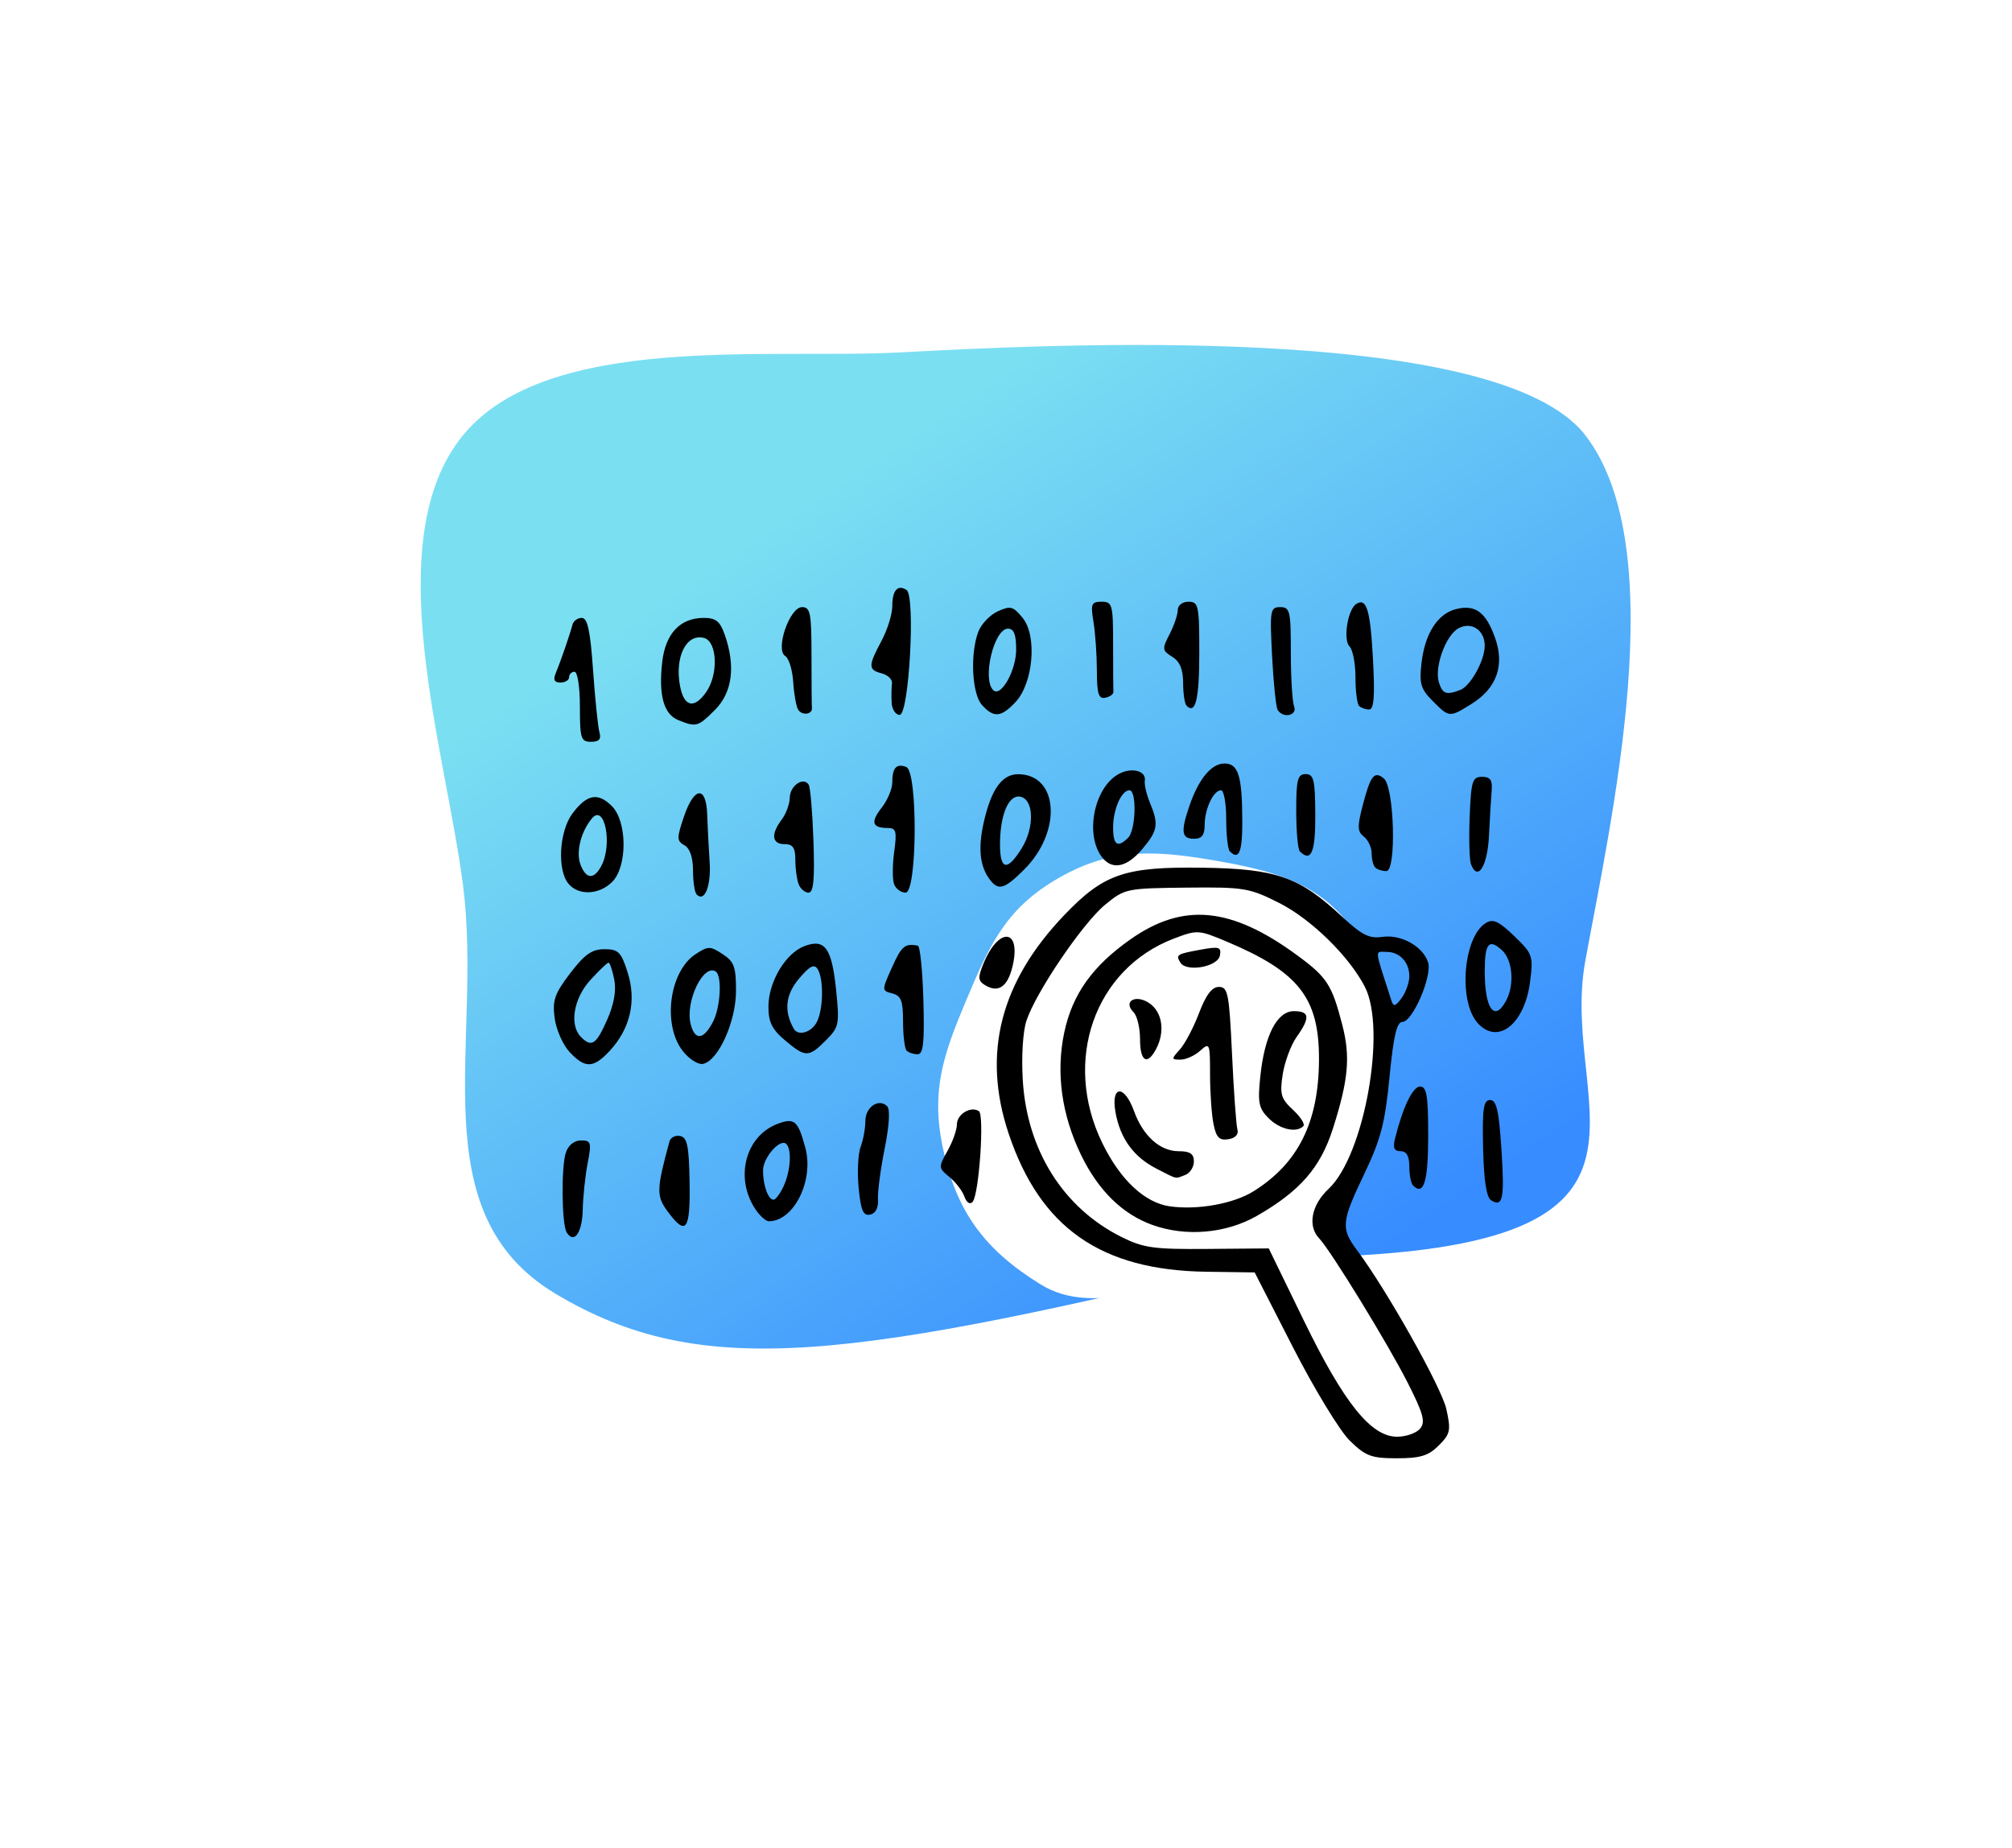 <svg width="356" height="327" viewBox="0 0 356 327" fill="none" xmlns="http://www.w3.org/2000/svg">
<g filter="url(#filter0_d)">
<rect x="28" y="24" width="300" height="271" fill="white"/>
</g>
<path fill-rule="evenodd" clip-rule="evenodd" d="M159.359 62.345C184.876 60.978 264.844 56.758 280.5 77C296.007 97.049 285.061 145.047 280.5 170C275.524 197.226 302.931 222.5 225 222.5C150.5 240.5 124.335 244.482 98.276 228.881C74.204 214.47 85.489 184.537 81.931 156.66C78.889 132.823 66.697 95.557 81.931 77C96.877 58.794 135.869 63.603 159.359 62.345Z" fill="url(#paint0_linear)"/>
<g clip-path="url(#clip0)">
<path d="M255.876 258.298C255.232 262.991 254.934 266.217 251.684 269.697C243.291 278.682 235.325 259.099 227.051 250.007C221.163 243.537 221.141 236.891 213.949 231.872C204.3 225.138 194.091 233.398 184.075 227.208C174.108 221.049 169.13 214.241 166.78 202.855C164.708 192.816 166.987 186.406 170.973 176.948C174.972 167.458 177.795 161.018 186.696 155.703C195.888 150.214 203.359 150.31 213.949 152.076C225.691 154.035 234.796 156.348 240.678 166.585C245.054 174.201 243.394 180.106 243.298 188.865C243.148 202.517 236.265 209.414 235.961 223.063C235.925 224.682 235.961 227.208 235.961 227.208C235.961 227.208 257.832 244.057 255.876 258.298Z" fill="white"/>
<path d="M238.82 254.873C237.061 253.154 232.557 245.755 228.811 238.433L221.999 225.119L213.406 224.997C194.788 224.732 184.04 217.209 178.463 200.539C173.74 186.421 176.991 173.705 188.355 161.851C195.321 154.585 199.021 153.322 212.765 153.516C225.828 153.7 229.885 155.119 237.419 162.136C240.967 165.44 242.271 166.096 244.607 165.753C247.901 165.27 251.787 167.441 252.683 170.265C253.447 172.67 249.939 180.8 248.138 180.8C247.144 180.8 246.563 183.286 245.856 190.569C245.068 198.683 244.316 201.575 241.418 207.633C237.32 216.2 237.215 217.311 240.131 221.216C245.394 228.266 255.07 245.482 255.916 249.302C256.751 253.074 256.623 253.686 254.574 255.735C252.749 257.56 251.311 258 247.164 258C242.633 258 241.635 257.626 238.82 254.873V254.873ZM251.272 252.756C252.248 251.58 251.859 250.135 249.099 244.686C245.593 237.766 235.484 221.276 233.409 219.094C231.325 216.903 232.037 213.179 235.083 210.333C241.405 204.427 245.394 182.106 241.478 174.548C238.684 169.157 231.98 162.603 226.351 159.761C221.049 157.084 220.139 156.934 209.906 157.04C199.3 157.151 198.999 157.215 195.534 160.071C191.551 163.354 183.278 175.552 181.614 180.594C180.981 182.513 180.711 186.969 180.972 191.171C181.744 203.559 188.147 213.71 198.429 218.846C202.317 220.788 204.154 221.043 213.67 220.962L224.49 220.87L230.706 233.649C237.793 248.215 242.587 254.188 247.194 254.188C248.783 254.188 250.619 253.543 251.272 252.756V252.756ZM203.849 216.698C198.588 214.79 194.353 210.636 191.313 204.401C187.838 197.276 186.801 189.766 188.309 182.664C189.743 175.914 193.27 170.947 199.998 166.206C209.338 159.624 217.836 160.432 229.523 169.012C234.793 172.882 235.647 174.193 237.48 181.232C238.969 186.947 238.608 190.997 235.836 199.693C233.642 206.575 230.013 210.741 222.414 215.1C216.934 218.243 209.801 218.857 203.849 216.698V216.698ZM221.842 210.737C229.711 205.8 233.325 198.529 233.379 187.53C233.432 176.577 229.853 171.982 217.075 166.598C212.077 164.491 211.835 164.478 207.683 166.064C193.655 171.422 187.958 187.696 195.03 202.213C198.215 208.753 202.557 212.813 207.028 213.433C211.952 214.115 218.297 212.961 221.842 210.737V210.737ZM204.643 206.77C200.584 204.7 198.193 201.41 197.371 196.764C196.527 191.995 198.939 191.842 200.644 196.557C202.242 200.975 205.246 203.674 208.566 203.674C210.56 203.674 211.246 204.136 211.246 205.478C211.246 206.471 210.567 207.543 209.738 207.861C207.855 208.584 208.447 208.711 204.643 206.77V206.77ZM214.71 198.839C214.377 197.174 214.104 193.225 214.104 190.064C214.104 184.557 214.032 184.383 212.362 185.895C211.403 186.762 209.836 187.472 208.879 187.472C207.233 187.472 207.227 187.374 208.767 185.672C209.663 184.681 211.188 181.786 212.155 179.238C213.384 175.999 214.444 174.605 215.677 174.605C217.269 174.605 217.494 175.762 217.994 186.519C218.299 193.071 218.728 199.065 218.947 199.839C219.193 200.708 218.575 201.365 217.331 201.557C215.73 201.803 215.191 201.243 214.71 198.839H214.71ZM224.464 197.833C222.709 196.077 222.511 195.08 222.997 190.431C223.756 183.17 225.96 178.894 228.945 178.894C231.736 178.894 231.856 180.035 229.425 183.46C228.417 184.88 227.31 187.853 226.964 190.065C226.413 193.59 226.638 194.369 228.781 196.355C230.126 197.602 230.948 198.901 230.607 199.242C229.365 200.484 226.445 199.814 224.464 197.833V197.833ZM201.716 183.85C201.716 181.858 201.201 179.714 200.572 179.085C198.615 177.127 200.994 175.827 203.422 177.527C205.69 179.116 206.169 182.586 204.541 185.628C202.97 188.565 201.716 187.775 201.716 183.85V183.85ZM208.857 170.307C207.995 168.911 208.197 168.784 212.518 168.002C215.717 167.423 216.132 167.556 215.845 169.067C215.468 171.058 209.929 172.041 208.857 170.307V170.307ZM249.364 172.708C249.364 170.245 247.655 168.41 245.362 168.41C243.209 168.41 243.121 167.491 246.181 176.988C246.561 178.166 246.881 178.092 248.003 176.568C248.752 175.55 249.364 173.813 249.364 172.708V172.708ZM100.267 218.04C99.389 216.618 99.282 206.438 100.119 203.913C100.55 202.612 101.603 201.768 102.793 201.768C104.59 201.768 104.69 202.111 103.975 205.819C103.546 208.047 103.154 211.769 103.105 214.09C103.021 218.117 101.566 220.141 100.267 218.04H100.267ZM118.124 214.318C116.113 211.598 116.145 210.421 118.458 201.936C118.647 201.242 119.496 200.813 120.343 200.983C121.601 201.235 121.909 202.74 122.014 209.155C122.155 217.732 121.394 218.742 118.124 214.318H118.124ZM133.614 213.87C129.985 208.33 131.905 200.995 137.546 198.85C140.568 197.701 141.189 198.229 142.495 203.062C144.055 208.84 140.472 216.064 136.046 216.064C135.499 216.064 134.405 215.077 133.614 213.87V213.87ZM138.667 209.824C139.888 207.144 140.125 203.391 139.136 202.401C138.062 201.328 135.008 204.789 135.008 207.08C135.008 209.713 135.919 212.252 136.863 212.252C137.247 212.252 138.059 211.16 138.667 209.824V209.824ZM151.926 210.153C151.659 207.376 151.816 204.111 152.277 202.897C152.738 201.684 153.114 199.633 153.114 198.34C153.114 195.855 155.499 194.241 156.981 195.723C157.518 196.26 157.342 199.184 156.528 203.236C155.795 206.884 155.264 210.928 155.346 212.222C155.441 213.709 154.929 214.691 153.955 214.889C152.733 215.137 152.312 214.152 151.926 210.153H151.926ZM170.637 211.697C170.282 210.692 169.089 209.133 167.986 208.232C166.036 206.641 166.027 206.511 167.647 203.628C168.565 201.996 169.315 199.883 169.315 198.934C169.315 197.131 171.728 195.661 173.197 196.569C174.213 197.198 173.229 211.396 172.083 212.65C171.618 213.158 171.013 212.758 170.638 211.697H170.637ZM263.841 212.364C263.008 211.85 262.548 208.85 262.419 203.112C262.263 196.115 262.481 194.62 263.659 194.62C264.782 194.62 265.209 196.459 265.652 203.198C266.237 212.089 265.928 213.655 263.841 212.364V212.364ZM250.019 209.73C249.659 209.37 249.364 207.86 249.364 206.375C249.364 204.523 248.88 203.674 247.824 203.674C246.705 203.674 246.428 203.088 246.812 201.53C248.2 195.903 249.957 192.237 251.265 192.237C252.438 192.237 252.7 193.83 252.7 200.974C252.7 209.073 251.917 211.629 250.019 209.73ZM100.789 186.136C99.607 184.877 98.416 182.181 98.142 180.144C97.719 176.989 98.128 175.811 100.89 172.187C103.438 168.846 104.736 167.934 106.944 167.934C109.425 167.934 109.908 168.421 111.067 172.083C112.647 177.077 111.52 181.99 107.899 185.898C105.005 189.02 103.545 189.069 100.789 186.136V186.136ZM107.423 180.43C108.65 177.657 109.073 175.249 108.68 173.282C108.354 171.651 107.902 170.316 107.676 170.316C107.449 170.316 106.002 171.699 104.459 173.388C101.481 176.649 100.702 181.373 102.798 183.469C104.678 185.349 105.481 184.821 107.423 180.43ZM120.821 185.963C117.18 181.334 118.414 171.868 123.053 168.827C125.303 167.353 125.651 167.351 127.861 168.799C129.903 170.138 130.241 171.071 130.228 175.342C130.21 180.804 127.072 187.707 124.369 188.228C123.525 188.39 121.929 187.371 120.821 185.963V185.963ZM126.179 180.725C127.504 178.128 127.783 172.581 126.624 171.865C124.415 170.5 121.214 177.236 122.202 181.172C122.954 184.168 124.512 183.993 126.179 180.725ZM138.893 184.051C136.6 182.122 135.962 180.823 135.965 178.095C135.968 173.728 138.976 168.666 142.321 167.394C145.969 166.007 147.186 167.702 147.951 175.24C148.559 181.22 148.452 181.738 146.134 184.056C143.077 187.114 142.532 187.113 138.893 184.051V184.051ZM144.504 180.863C145.686 178.655 145.778 173.198 144.664 171.441C144.062 170.491 143.25 170.916 141.344 173.182C138.975 175.997 138.681 178.86 140.438 181.992C141.198 183.347 143.52 182.702 144.504 180.863H144.504ZM160.421 185.883C160.071 185.534 159.785 183.225 159.785 180.753C159.785 177.063 159.445 176.168 157.885 175.76C155.995 175.266 155.995 175.242 157.839 171.122C159.522 167.362 160.128 166.857 162.406 167.315C162.799 167.394 163.239 171.747 163.384 176.989C163.592 184.517 163.377 186.519 162.352 186.519C161.639 186.519 160.77 186.233 160.421 185.883H160.421ZM261.47 181.014C257.988 177.166 258.896 165.793 262.882 163.305C264.167 162.504 265.174 162.962 267.913 165.595C271.186 168.741 271.311 169.097 270.734 173.652C269.78 181.188 265.037 184.956 261.47 181.014ZM266.484 177.051C268.018 174.184 267.649 169.82 265.726 168.079C263.432 166.004 262.706 166.905 262.706 171.827C262.706 178.507 264.43 180.89 266.484 177.051ZM174.166 174.216C173.049 173.497 173.026 172.861 174.03 170.436C176.744 163.884 180.738 164.282 179.162 170.947C178.285 174.656 176.583 175.77 174.166 174.216H174.166ZM123.271 158.26C122.913 157.902 122.619 155.986 122.619 154.003C122.619 151.696 122.073 150.091 121.103 149.548C119.735 148.782 119.726 148.286 121.007 144.497C122.818 139.136 124.956 138.934 125.13 144.107C125.201 146.203 125.394 149.956 125.56 152.445C125.846 156.736 124.688 159.677 123.271 158.26V158.26ZM100.58 156.35C98.557 153.913 98.942 147.071 101.279 143.938C103.832 140.515 105.793 140.144 108.266 142.618C110.995 145.347 111.03 153.315 108.325 156.02C106.011 158.335 102.356 158.491 100.58 156.35L100.58 156.35ZM106.385 153.224C108.436 149.392 106.99 142.075 104.722 144.808C102.783 147.145 101.885 150.745 102.698 152.923C103.681 155.555 105.077 155.669 106.385 153.224V153.224ZM141.304 156.419C140.986 155.59 140.726 153.66 140.726 152.13C140.726 149.984 140.29 149.349 138.82 149.349C136.569 149.349 136.363 147.583 138.313 145.004C139.083 143.986 139.726 142.234 139.743 141.111C139.775 138.987 142.179 137.361 143.096 138.844C143.384 139.311 143.761 143.796 143.933 148.81C144.166 155.597 143.944 157.926 143.065 157.926C142.415 157.926 141.622 157.248 141.304 156.419V156.419ZM158.204 156.444C157.891 155.628 157.896 153.055 158.214 150.725C158.717 147.056 158.564 146.489 157.066 146.489C154.302 146.489 153.995 145.452 156.004 142.897C157.035 141.586 157.878 139.571 157.878 138.418C157.878 135.834 158.612 135.028 160.354 135.696C162.416 136.488 162.297 157.926 160.231 157.926C159.428 157.926 158.516 157.259 158.203 156.444L158.204 156.444ZM175.266 155.782C173.349 153.385 172.989 150.079 174.119 145.243C175.452 139.536 177.347 136.952 180.184 136.973C187.314 137.025 187.944 147.11 181.237 153.818C177.807 157.248 176.724 157.604 175.266 155.782ZM180.786 150.063C183.083 146.344 182.936 141.406 180.515 140.947C178.462 140.558 176.939 144.162 176.939 149.411C176.939 153.971 178.236 154.191 180.786 150.063H180.786ZM243.329 153.479C242.979 153.129 242.694 151.997 242.694 150.963C242.694 149.928 242.077 148.606 241.323 148.024C240.173 147.137 240.14 146.243 241.118 142.485C242.496 137.187 243.17 136.33 244.856 137.729C246.713 139.27 247.114 154.114 245.3 154.114C244.565 154.114 243.678 153.828 243.329 153.479H243.329ZM260.279 152.913C259.992 152.165 259.885 148.376 260.04 144.494C260.294 138.165 260.52 137.435 262.229 137.435C263.68 137.435 264.088 138.004 263.935 139.818C263.825 141.128 263.611 144.739 263.459 147.841C263.193 153.267 261.47 156.015 260.279 152.913H260.279ZM195.116 151.816C191.866 147.901 193.524 139.303 197.988 136.913C200.269 135.692 202.848 136.383 202.561 138.137C202.452 138.799 202.861 140.549 203.469 142.024C205.053 145.868 204.875 146.939 202.108 150.229C199.451 153.386 196.899 153.966 195.116 151.816ZM199.619 148.205C200.979 146.845 201.167 139.818 199.843 139.818C198.425 139.818 196.951 143.186 196.951 146.427C196.951 149.531 197.756 150.068 199.619 148.205H199.619ZM217.599 150.619C217.249 150.27 216.963 147.697 216.963 144.901C216.963 142.105 216.55 139.818 216.044 139.818C214.708 139.818 213.152 143.119 213.152 145.95C213.152 147.76 212.656 148.396 211.246 148.396C209.058 148.396 208.887 147.141 210.452 142.581C212.084 137.825 214.31 135.116 216.614 135.082C219.106 135.046 219.792 137.236 219.809 145.298C219.82 150.796 219.221 152.242 217.599 150.619V150.619ZM229.987 150.619C229.638 150.27 229.352 147.053 229.352 143.471C229.352 137.904 229.594 136.959 231.02 136.959C232.456 136.959 232.693 137.95 232.726 144.107C232.763 150.799 231.994 152.627 229.987 150.619V150.619ZM102.607 125.045C102.607 121.55 102.192 118.85 101.654 118.85C101.13 118.85 100.701 119.279 100.701 119.803C100.701 120.327 100.012 120.756 99.17 120.756C98.082 120.756 97.84 120.273 98.334 119.088C99.187 117.044 100.882 112.128 101.292 110.51C101.458 109.855 102.2 109.319 102.94 109.319C103.963 109.319 104.443 111.55 104.938 118.612C105.296 123.723 105.804 128.655 106.068 129.572C106.415 130.777 106.001 131.24 104.577 131.24C102.788 131.24 102.607 130.672 102.607 125.045V125.045ZM120.027 127.409C117.44 126.367 116.506 123.023 117.166 117.163C117.738 112.086 120.339 109.319 124.538 109.319C126.665 109.319 127.408 109.921 128.244 112.321C130.184 117.885 129.576 122.523 126.505 125.595C123.494 128.606 123.204 128.687 120.027 127.409ZM124.948 122.45C127.152 119.304 126.916 113.481 124.56 112.864C121.436 112.047 119.358 116.213 120.324 121.361C121.019 125.064 122.82 125.488 124.948 122.45ZM141.223 125.555C140.876 124.994 140.483 122.791 140.35 120.66C140.216 118.53 139.58 116.46 138.936 116.062C137.125 114.943 139.715 107.413 141.911 107.413C143.383 107.413 143.585 108.445 143.585 115.991C143.585 120.708 143.617 124.879 143.656 125.259C143.776 126.415 141.896 126.644 141.223 125.555L141.223 125.555ZM157.766 124.33C157.704 123.151 157.73 121.616 157.825 120.921C157.919 120.225 157.113 119.424 156.032 119.141C153.593 118.504 153.586 117.835 155.973 113.38C157.022 111.424 157.879 108.663 157.879 107.245C157.879 104.436 158.83 103.356 160.403 104.378C162.007 105.421 160.848 126.475 159.186 126.475C158.467 126.475 157.829 125.51 157.766 124.33V124.33ZM173.751 124.732C171.97 122.764 171.619 115.669 173.108 111.752C173.621 110.401 175.173 108.78 176.555 108.15C178.796 107.129 179.275 107.26 180.971 109.353C183.54 112.526 182.819 120.875 179.688 124.208C177.132 126.93 175.843 127.044 173.751 124.732ZM179.798 114.932C179.798 112.246 179.398 111.225 178.345 111.225C175.882 111.225 173.748 120.107 175.733 122.092C177.08 123.439 179.798 118.651 179.798 114.932V114.932ZM226.068 125.604C225.771 125.125 225.328 120.836 225.082 116.073C224.662 107.934 224.748 107.413 226.517 107.413C228.242 107.413 228.399 108.082 228.399 115.436C228.399 119.849 228.659 124.138 228.977 124.967C229.603 126.598 227.03 127.161 226.068 125.604V125.604ZM253.494 124.019C251.394 121.92 251.107 120.956 251.512 117.362C252.104 112.115 254.351 108.586 257.624 107.764C261.04 106.907 262.927 108.297 264.54 112.859C266.269 117.748 264.817 121.791 260.337 124.56C256.439 126.969 256.443 126.97 253.494 124.019ZM258.375 122.07C260.203 121.369 262.706 116.848 262.706 114.249C262.706 111.48 260.377 109.922 258.078 111.152C255.813 112.364 253.749 118.056 254.601 120.741C255.249 122.784 255.909 123.016 258.375 122.07ZM209.949 124.86C209.614 124.525 209.34 122.71 209.34 120.827C209.34 118.425 208.766 117.044 207.418 116.202C205.625 115.082 205.593 114.816 206.942 112.208C207.737 110.671 208.387 108.749 208.387 107.937C208.387 107.095 209.207 106.46 210.293 106.46C212.064 106.46 212.199 107.095 212.199 115.458C212.199 123.71 211.542 126.454 209.949 124.86V124.86ZM240.47 124.886C240.121 124.537 239.835 122.264 239.835 119.835C239.835 117.406 239.362 114.947 238.785 114.369C237.603 113.187 238.468 107.781 239.991 106.84C241.812 105.714 242.469 107.911 242.937 116.706C243.285 123.218 243.106 125.522 242.256 125.522C241.623 125.522 240.819 125.236 240.47 124.886V124.886ZM194.082 118.682C194.074 115.891 193.805 112 193.48 110.034C192.952 106.837 193.104 106.46 194.92 106.46C196.823 106.46 196.951 106.939 196.951 114.085C196.951 118.278 196.973 122.031 197.001 122.424C197.03 122.817 196.386 123.278 195.572 123.447C194.382 123.695 194.09 122.762 194.082 118.682H194.082Z" fill="black"/>
</g>
<defs>
<filter id="filter0_d" x="0" y="0" width="356" height="327" filterUnits="userSpaceOnUse" color-interpolation-filters="sRGB">
<feFlood flood-opacity="0" result="BackgroundImageFix"/>
<feColorMatrix in="SourceAlpha" type="matrix" values="0 0 0 0 0 0 0 0 0 0 0 0 0 0 0 0 0 0 127 0"/>
<feOffset dy="4"/>
<feGaussianBlur stdDeviation="14"/>
<feColorMatrix type="matrix" values="0 0 0 0 0 0 0 0 0 0 0 0 0 0 0 0 0 0 0.06 0"/>
<feBlend mode="normal" in2="BackgroundImageFix" result="effect1_dropShadow"/>
<feBlend mode="normal" in="SourceGraphic" in2="effect1_dropShadow" result="shape"/>
</filter>
<linearGradient id="paint0_linear" x1="155.895" y1="79.716" x2="248.666" y2="218.881" gradientUnits="userSpaceOnUse">
<stop stop-color="#7BDFF2"/>
<stop offset="1" stop-color="#378CFF"/>
</linearGradient>
<clipPath id="clip0">
<rect width="173" height="154" fill="white" transform="translate(98 104)"/>
</clipPath>
</defs>
</svg>
